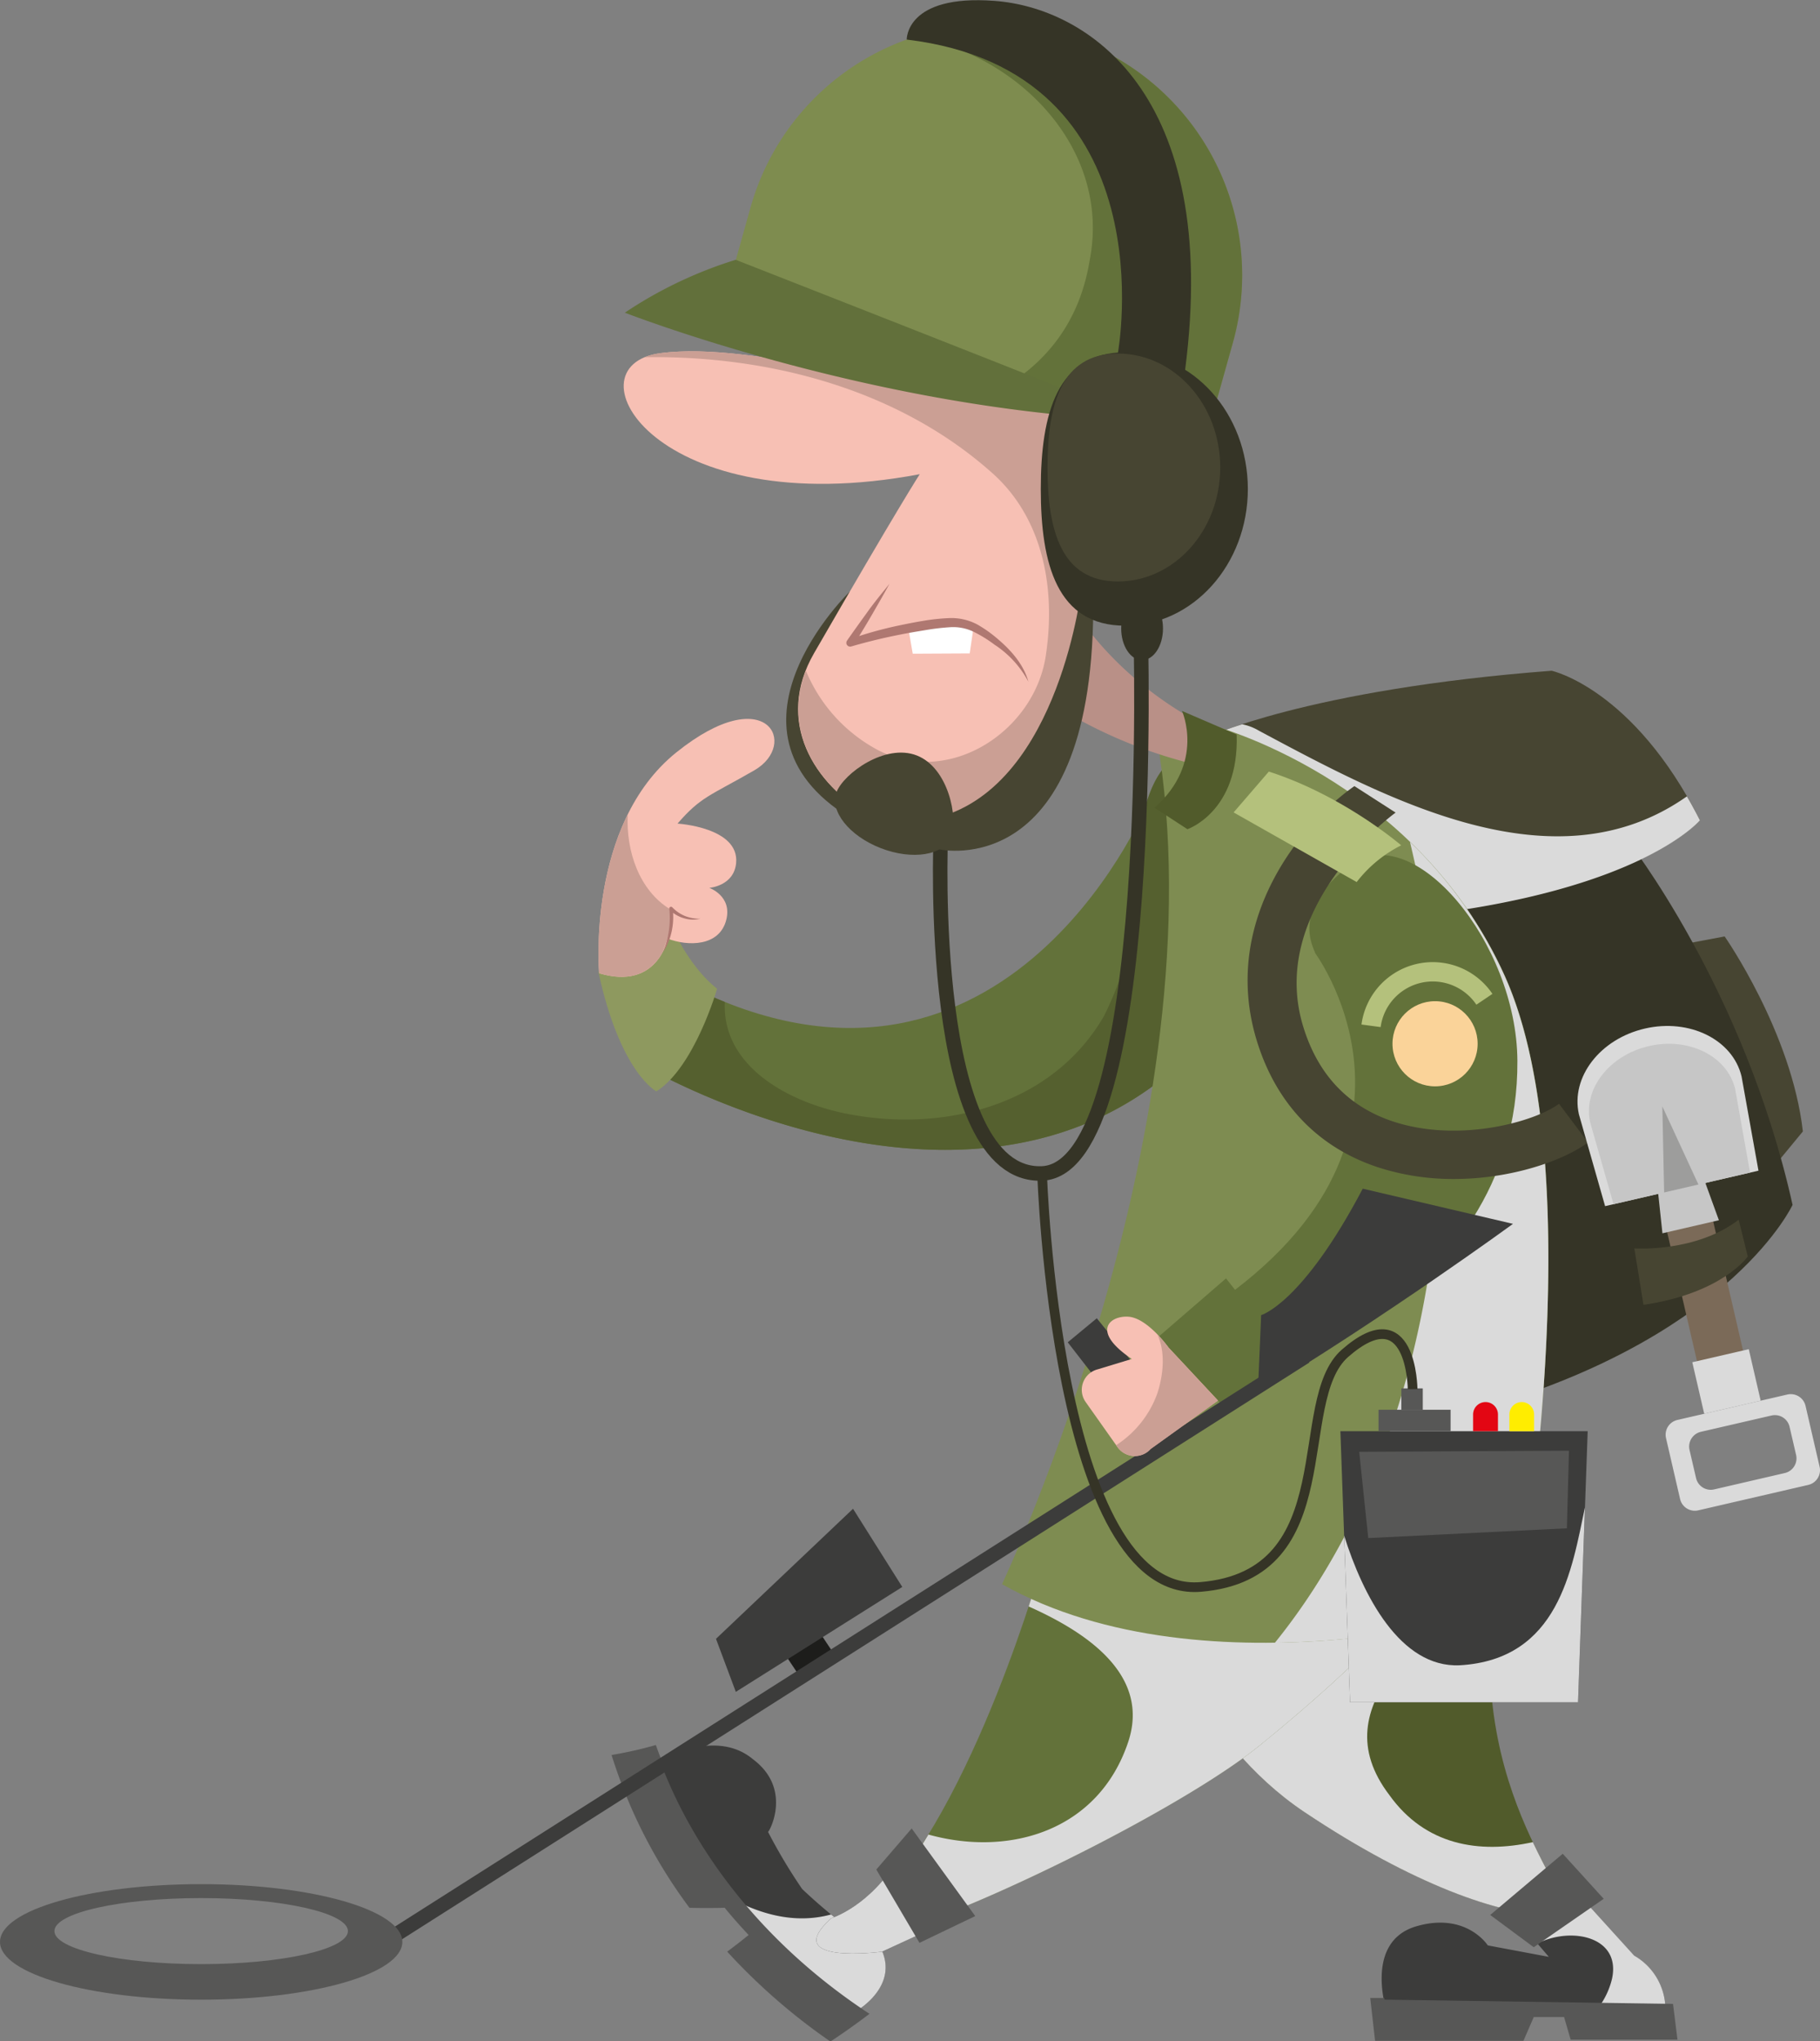 <svg xmlns="http://www.w3.org/2000/svg" viewBox="0 0 376.21 421.88"><rect x="0" y="0" width="376.21" height="421.88" fill="#808080" stroke="none"/><defs><style>.cls-1{isolation:isolate;}.cls-2{fill:#474532;}.cls-3{fill:#515b2b;}.cls-24,.cls-4{fill:#dadada;}.cls-4{mix-blend-mode:multiply;}.cls-5{fill:#3c3c3b;}.cls-6{fill:#575756;}.cls-7{fill:#353426;}.cls-8{fill:#1d1d1b;}.cls-9{fill:#63723a;}.cls-10{fill:#55602f;}.cls-11{fill:#7e8c51;}.cls-12{fill:#b99087;}.cls-13{fill:#f7c0b4;}.cls-14{fill:#cb9f94;}.cls-15{fill:#7e8c4f;}.cls-16{fill:#62703b;}.cls-17,.cls-21,.cls-22,.cls-31{fill:none;stroke-miterlimit:10;}.cls-17{stroke:#3c3c3b;}.cls-17,.cls-21{stroke-width:3px;}.cls-18{fill:#8e995f;}.cls-19{fill:#e30613;}.cls-20{fill:#ffed00;}.cls-21,.cls-22{stroke:#353426;}.cls-22{stroke-width:2px;}.cls-23{fill:#7b6a58;}.cls-25{fill:#c6c6c6;}.cls-26{fill:#9d9d9c;}.cls-27{fill:#af7871;}.cls-28{fill:#b4c17c;}.cls-29{fill:#fff;}.cls-30{fill:#fad399;}.cls-31{stroke:#b4c17c;stroke-width:4px;}</style></defs><title>mines-char</title><g class="cls-1"><g id="Layer_2" data-name="Layer 2"><g id="soldier"><path class="cls-2" d="M175.77,122.17c.1-.19-30.74,29.51,1.33,47.67l5.36-4.66S157.87,156.67,175.77,122.17Z"/><path class="cls-3" d="M239,332.9s8.16,26.55,30.66,41.58,40.62,21.32,51,21.28-17.83-20.84-11.85-65.63S212,274,239,332.9Z"/><path class="cls-4" d="M287.21,371c-14.59-19.15,9.05-33.3,21.68-47.78-4.79-38.86-95.43-46.05-69.89,9.71,0,0,8.16,26.55,30.66,41.58s40.62,21.32,51,21.28c5.05,0,1-4.94-3.81-15.08C305.67,383.16,294.61,381.33,287.21,371Z"/><path class="cls-5" d="M320.16,404.42l-12.62-2.37s-4.37-6.87-14.59-4c-11.28,3.13-6.22,18-6.22,18h57.51a12.78,12.78,0,0,0-6.43-11.84L326.14,391.3l-10.92,7.36Z"/><path class="cls-4" d="M337.81,404.17,326.14,391.3l-10.92,7.36,2.57,3c7-3.56,17.36-1.43,15.42,7.32a16.17,16.17,0,0,1-3.68,7h14.71A12.78,12.78,0,0,0,337.81,404.17Z"/><polygon class="cls-6" points="308.04 395.76 317.04 402.43 331.5 392.42 323.03 383.11 308.04 395.76"/><polyline class="cls-6" points="286.17 412.91 283.24 412.91 284.24 421.77 314.91 421.77 317.04 416.86 323.31 416.86 324.67 421.54 346.75 421.54 345.83 414.14 286.17 413.26"/><path class="cls-2" d="M343.11,196.05l13.39-2.52s13.83,19.78,16.17,40.3l-8.95,10.85S342.39,210.43,343.11,196.05Z"/><path class="cls-7" d="M336.28,173.46s24.3,30.71,34.26,75.55c0,0-12.1,26.17-61.63,41.28S226.5,139.52,336.28,173.46Z"/><path class="cls-2" d="M249.23,152.48s20.86-10,71.51-13.86c0,0,16.87,3.65,30.65,30.88,0,0-12.12,14.56-58.84,19.79S231.51,158,249.23,152.48Z"/><path class="cls-4" d="M260.21,151a10.75,10.75,0,0,0-3.43-1.31,69.23,69.23,0,0,0-7.55,2.82c-17.72,5.52-3.4,42,43.32,36.81s58.84-19.79,58.84-19.79c-.89-1.75-1.78-3.39-2.69-4.95C321.33,183.87,286.73,165.18,260.21,151Z"/><polygon class="cls-8" points="161.78 341.18 165.45 346.68 172.6 342.13 168.67 336.23 161.78 341.18"/><path class="cls-9" d="M236.6,167.31s-29.88,70.3-96.09,35.44l-8.22,17.1s64.8,38.45,109,2.3S246,131.5,236.6,167.31Z"/><path class="cls-10" d="M236.6,167.31s-.35.83-1.07,2.26c.91,13.76-.92,27.59-7.32,40.4-11,19-34,24.17-53.7,20.1-11.86-2.46-25.31-9.87-24.68-23a98,98,0,0,1-9.32-4.32l-8.22,17.1s64.8,38.45,109,2.3S246,131.5,236.6,167.31Z"/><path class="cls-9" d="M215.72,322s-14.3,51.75-35.43,72.22,57-14.75,80.13-33.52S291.92,331,291.92,331Z"/><path class="cls-4" d="M215.72,322s-1.08,3.93-3.09,10c11.6,5.17,25.25,13.95,20.58,28-6.12,18.34-24.49,23.82-41.3,19.14a77.69,77.69,0,0,1-11.62,15.09c-21.12,20.46,57-14.75,80.13-33.52S291.92,331,291.92,331Z"/><path class="cls-11" d="M250,149.74s42.48,10.79,61.05,51.89,2.72,130.69,2.72,130.69-64,19.08-106.64-4.92c0,0,45.54-96.46,32-174.92C239.17,152.48,239.93,145.87,250,149.74Z"/><path class="cls-4" d="M311,201.63A89.48,89.48,0,0,0,291.45,174c13.35,55.2,7.21,122-27.92,165.51a206.33,206.33,0,0,0,50.23-7.17S329.61,242.73,311,201.63Z"/><path class="cls-12" d="M247.94,154.91c.34-1.48.6-3,.89-4.45,0-.21.08-.39.11-.55-18-9.36-26-22.65-26-22.65-15.88-15.47-33.45,1.36-4.17,19A98.7,98.7,0,0,0,247.1,158Q247.57,156.49,247.94,154.91Z"/><path class="cls-13" d="M194.19,60.31,192.93,82s-37-11.66-56.49-9-.91,35.29,53.68,25c0,0-4.37,6.71-21.85,37-16.19,28.05,31.76,52.38,46.58,28s9.52-94.24,9.52-94.24Z"/><path class="cls-14" d="M224.37,68.87l-30.18-8.56L192.93,82s-37-11.66-56.49-9a12.93,12.93,0,0,0-3.18.82c26-.38,52.7,6.76,72,24.08,10,9,13,23,11,37-2,16-20,28-35,20a32.76,32.76,0,0,1-14.67-16.28c-10.39,26.46,34.13,47.74,48.31,24.42C229.67,138.73,224.37,68.87,224.37,68.87Z"/><path class="cls-15" d="M248.43,93.7l6.4-22.82h0a51.77,51.77,0,1,0-99.69-28l-5.89,21Z"/><path class="cls-9" d="M218.94,7a51.6,51.6,0,0,0-29.88.58C210.78,11.45,229.8,31,225.21,54c-2.19,13.14-9.56,21.67-19.34,27L248.43,93.7l6.4-22.82h0A51.78,51.78,0,0,0,218.94,7Z"/><path class="cls-16" d="M235.76,86.84c.92,0-83.68-33.15-83.68-33.15a87.58,87.58,0,0,0-22.92,10.93S181.35,85,235.76,86.84Z"/><path class="cls-7" d="M231.06,73.07s10.8-58.39-43.63-64.89c0,0-.26-9.39,18.14-8,18.76,1.37,46.87,18.7,39.4,76.29C245,76.42,236.29,88.29,231.06,73.07Z"/><path class="cls-5" d="M165.81,390.39a112.34,112.34,0,0,1-7.05-11.8c.25,0,5.11-8.84-3.1-15-8.55-7.17-21.49,1.51-22,1.33.2-.23,3.66,11.38,12.64,23.15,8.37,11.92,22.26,24,29.43,28.27.13.1,9.91-4.94,6.65-13A110.8,110.8,0,0,1,165.81,390.39Z"/><path class="cls-4" d="M182.4,403.35a111.2,111.2,0,0,1-10.61-7.69c-8.27,2.25-16.38-.51-23.52-5,8.45,11,20.84,21.68,27.48,25.63C175.88,416.42,185.66,411.38,182.4,403.35Z"/><path class="cls-6" d="M136.63,363.49c-.37-.95-.72-1.9-1.06-2.85a84.71,84.71,0,0,1-9.15,2.06,104.65,104.65,0,0,0,16.1,31.58c2.45.06,4.87.05,7.28,0q2.35,2.86,4.95,5.62-2.16,1.75-4.43,3.44a125.71,125.71,0,0,0,21.34,18.58q4.18-2.76,8.07-5.73C158.11,402,143.48,383,136.29,363.59"/><path class="cls-5" d="M171.83,396.43s7.9-2.36,14-12.47l11,12.71-14.52,6.68S161,406.18,171.83,396.43Z"/><path class="cls-4" d="M171.83,396.43s7.9-2.36,14-12.47l11,12.71-14.52,6.68S161,406.18,171.83,396.43Z"/><path class="cls-9" d="M313.66,219.24c.32,51.83-59.66,68-59.66,68l-11.6-12.18C303.65,239.91,271.87,197,271.87,197c-.06-.72-5.54-8.84,7.37-18.28S313.51,194.75,313.66,219.24Z"/><polygon class="cls-9" points="253.43 264.2 267.59 282.2 254.15 292 239.48 276.26 253.43 264.2"/><line class="cls-17" x1="79.18" y1="401.5" x2="269.84" y2="280.33"/><path class="cls-5" d="M260,288.07l.69-16.28s8.47-2.31,21-26.13l31.06,7.27S286.43,272.12,260,288.07Z"/><path class="cls-18" d="M148.23,204.34s-4.63,16.18-12.54,21.21c0,0-7.46-3.75-12-24.69l15.85-8S142.8,200.07,148.23,204.34Z"/><path class="cls-13" d="M123.85,201.14s-2.71-30.68,16-45.68,25.36-1.6,16.06,3.75-11,5.41-15.86,11c0,0,12.84.77,12.11,8.18-.47,4.75-5.55,5.1-5.55,5.1s4.77,1.66,3.52,6.6c-1.41,5.59-8,5.49-12.1,3.9C138,194,136,204.76,123.85,201.14Z"/><path class="cls-14" d="M138.44,187.86c-6.25-3.85-9.07-11.88-8.68-19.54-7.47,15.1-5.91,32.82-5.91,32.82,7.94,2.37,11.56-1.44,13.12-4.36C138.07,193.86,139.15,191,138.44,187.86Z"/><polygon class="cls-5" points="186.51 327.97 152.1 349.65 148 338.69 176.33 311.81 186.51 327.97"/><polygon class="cls-5" points="326.19 351.8 279.07 351.8 277.07 295.78 328.19 295.78 326.19 351.8"/><path class="cls-4" d="M301.71,344.16c-12.28.53-20-14.46-23.87-26.83l1.23,34.47h47.12l1.43-40.27C324.91,324.36,322.21,343,301.71,344.16Z"/><rect class="cls-6" x="284.96" y="291.35" width="14.89" height="4.43"/><rect class="cls-6" x="289.67" y="286.93" width="4.43" height="4.43"/><polygon class="cls-6" points="323.89 315.85 282.83 317.87 280.96 300.04 324.32 299.81 323.89 315.85"/><path class="cls-6" d="M41.58,389.39c-23,0-41.58,5.34-41.58,11.94s18.62,11.94,41.58,11.94,41.59-5.35,41.59-11.94S64.55,389.39,41.58,389.39Zm0,16.53c-16.75,0-30.33-3.06-30.33-6.83s13.58-6.82,30.33-6.82,30.34,3.06,30.34,6.82S58.34,405.92,41.58,405.92Z"/><path class="cls-2" d="M300.54,243.66a50.29,50.29,0,0,1-15.36-2.31c-12.45-4-21.18-12.93-25.27-25.89-8-25.32,9.63-45.77,20.06-53l8.52,5.48c-1,.69-26.8,20-19,44.56,3.11,9.86,9.43,16.37,18.77,19.37,13.55,4.34,29.1-.08,34-3.76l6,8C323.19,239.85,312.46,243.66,300.54,243.66Z"/><path class="cls-19" d="M307.07,289.76h0a2.57,2.57,0,0,1,2.57,2.57v3.45a0,0,0,0,1,0,0H304.5a0,0,0,0,1,0,0v-3.45a2.57,2.57,0,0,1,2.57-2.57Z"/><path class="cls-20" d="M314.54,289.76h0a2.57,2.57,0,0,1,2.57,2.57v3.45a0,0,0,0,1,0,0H312a0,0,0,0,1,0,0v-3.45A2.57,2.57,0,0,1,314.54,289.76Z"/><path class="cls-21" d="M235.76,129.08s3.56,112.43-20.35,113.43-20.95-69.43-20.95-69.43"/><ellipse class="cls-7" cx="236.08" cy="129.89" rx="4.32" ry="6.53"/><path class="cls-22" d="M215.41,242.51s2.75,87.95,32.74,85.46S266.77,289.58,278,279.7c13.85-12.15,14,7.38,14,7.38"/><rect class="cls-23" x="347.24" y="245" width="9.77" height="40.92" transform="translate(-50.75 86.14) rotate(-13.02)"/><path class="cls-24" d="M340,212.57c-9.26,2.14-15.34,10.05-13.63,17.7l5.42,19,31.7-7.33L360,222.49C358.2,214.87,349.26,210.43,340,212.57Z"/><path class="cls-25" d="M340.84,216.19c-8.24,1.91-13.66,8.95-12.14,15.76l4.83,16.91,28.22-6.53L358.66,225C357,218.24,349.08,214.29,340.84,216.19Z"/><polygon class="cls-25" points="355.31 252.18 343.64 254.88 342.76 246.63 352.48 244.38 355.31 252.18"/><polygon class="cls-26" points="351.08 244.8 343.62 228.66 343.99 246.44 351.08 244.8"/><rect class="cls-24" x="350.88" y="280.06" width="11.98" height="10.92" transform="translate(-55.14 87.72) rotate(-13.02)"/><path class="cls-24" d="M369.47,288.2l-22.75,5.26a3.13,3.13,0,0,0-2.34,3.75l2.91,12.59a3.13,3.13,0,0,0,3.75,2.34l22.75-5.26a3.13,3.13,0,0,0,2.34-3.75l-2.91-12.59A3.14,3.14,0,0,0,369.47,288.2Zm1.8,12.49a3.12,3.12,0,0,1-2.34,3.74l-14.6,3.38a3.12,3.12,0,0,1-3.74-2.34l-1.35-5.81a3.13,3.13,0,0,1,2.34-3.75l14.6-3.37a3.11,3.11,0,0,1,3.74,2.34Z"/><path class="cls-2" d="M337.83,258s12.7.91,21.57-5.93l1.88,7.6s-5.22,7.6-21.56,10Z"/><path class="cls-27" d="M137.09,196.78a20.16,20.16,0,0,0,1.17-4.45,18.57,18.57,0,0,0,.09-4.53h0a.35.35,0,0,1,.32-.4.36.36,0,0,1,.3.11,7.65,7.65,0,0,0,2.61,1.79,8.22,8.22,0,0,0,3.2.57,6.33,6.33,0,0,1-3.37-.09,6.79,6.79,0,0,1-3-1.76l.63-.3a13.92,13.92,0,0,1-.19,4.73A13,13,0,0,1,137.09,196.78Z"/><path class="cls-3" d="M244.33,146.93s4.85,10.74-5.69,20l6.81,4.44s10.72-3.63,10.18-19.57Z"/><path class="cls-28" d="M262.28,159.46,255,167.9l25.44,14.39a26.85,26.85,0,0,1,9.2-7.59S277.73,164.42,262.28,159.46Z"/><path class="cls-29" d="M187.83,130.23l.84,4.87,11.78-.06.78-5.38s-3.06-2.81-13.67.57"/><path class="cls-27" d="M183.85,120.67c-1.16,2.16-2.4,4.27-3.62,6.39s-2.51,4.2-3.8,6.28l-.9-1.19a79.57,79.57,0,0,1,10.28-2.88c1.75-.37,3.5-.71,5.27-1a42.4,42.4,0,0,1,5.39-.54,11.48,11.48,0,0,1,5.51,1.31,26.57,26.57,0,0,1,4.44,3.17c2.7,2.31,5.2,5.2,6.15,8.66a20.79,20.79,0,0,0-7-7.64,26.8,26.8,0,0,0-4.37-2.69,9.68,9.68,0,0,0-4.74-.92,47,47,0,0,0-5.13.6c-1.72.28-3.45.57-5.16.91q-5.15,1-10.2,2.47l0,0a.8.8,0,0,1-1-.54.83.83,0,0,1,.12-.67c1.4-2,2.84-4,4.28-6S182.31,122.58,183.85,120.67Z"/><path class="cls-2" d="M223.61,121.17s-4.44,40.72-29.44,47.7v6.67s32.41,7.33,31.81-52.18Z"/><path class="cls-7" d="M257.94,101.06c0-15.6-11.36-28.25-25.38-28.25s-17.42,12.65-17.42,28.25,3.4,28.25,17.42,28.25S257.94,116.66,257.94,101.06Z"/><path class="cls-2" d="M252.23,96.62c0-13-9.48-23.55-21.17-23.55s-14.53,10.54-14.53,23.55,2.84,23.55,14.53,23.55S252.23,109.63,252.23,96.62Z"/><circle class="cls-30" cx="296.64" cy="215.71" r="8.8"/><path class="cls-31" d="M306.84,206.52A12.87,12.87,0,0,0,283.41,212"/><polygon class="cls-5" points="245.54 295.78 226.72 272.44 220.71 277.41 237.83 299.47 245.54 295.78"/><path class="cls-13" d="M241.56,278.52s-4.33-6.13-8.31-6.4c-3.78-.26-7.9,2.95.71,8.73L226.89,283a4.37,4.37,0,0,0-2.47,6.76l6.57,9.29a4.38,4.38,0,0,0,6.84.39l13.92-10Z"/><path class="cls-14" d="M241.56,278.52a25,25,0,0,0-2.33-2.75c1.71,3.65,1.26,8.34,0,12.2a21.29,21.29,0,0,1-8.51,10.7l.29.41a4.38,4.38,0,0,0,6.84.39l13.92-10Z"/><path class="cls-2" d="M196.61,172.92c-1.5,3.85-8,4.91-14.56,2.36s-10.63-7.73-9.13-11.58,10.05-10.12,16.59-7.57S198.11,169.06,196.61,172.92Z"/><polygon class="cls-6" points="188.45 377.88 181.14 386.37 190.06 401.52 201.59 395.99 188.45 377.88"/></g></g></g></svg>
